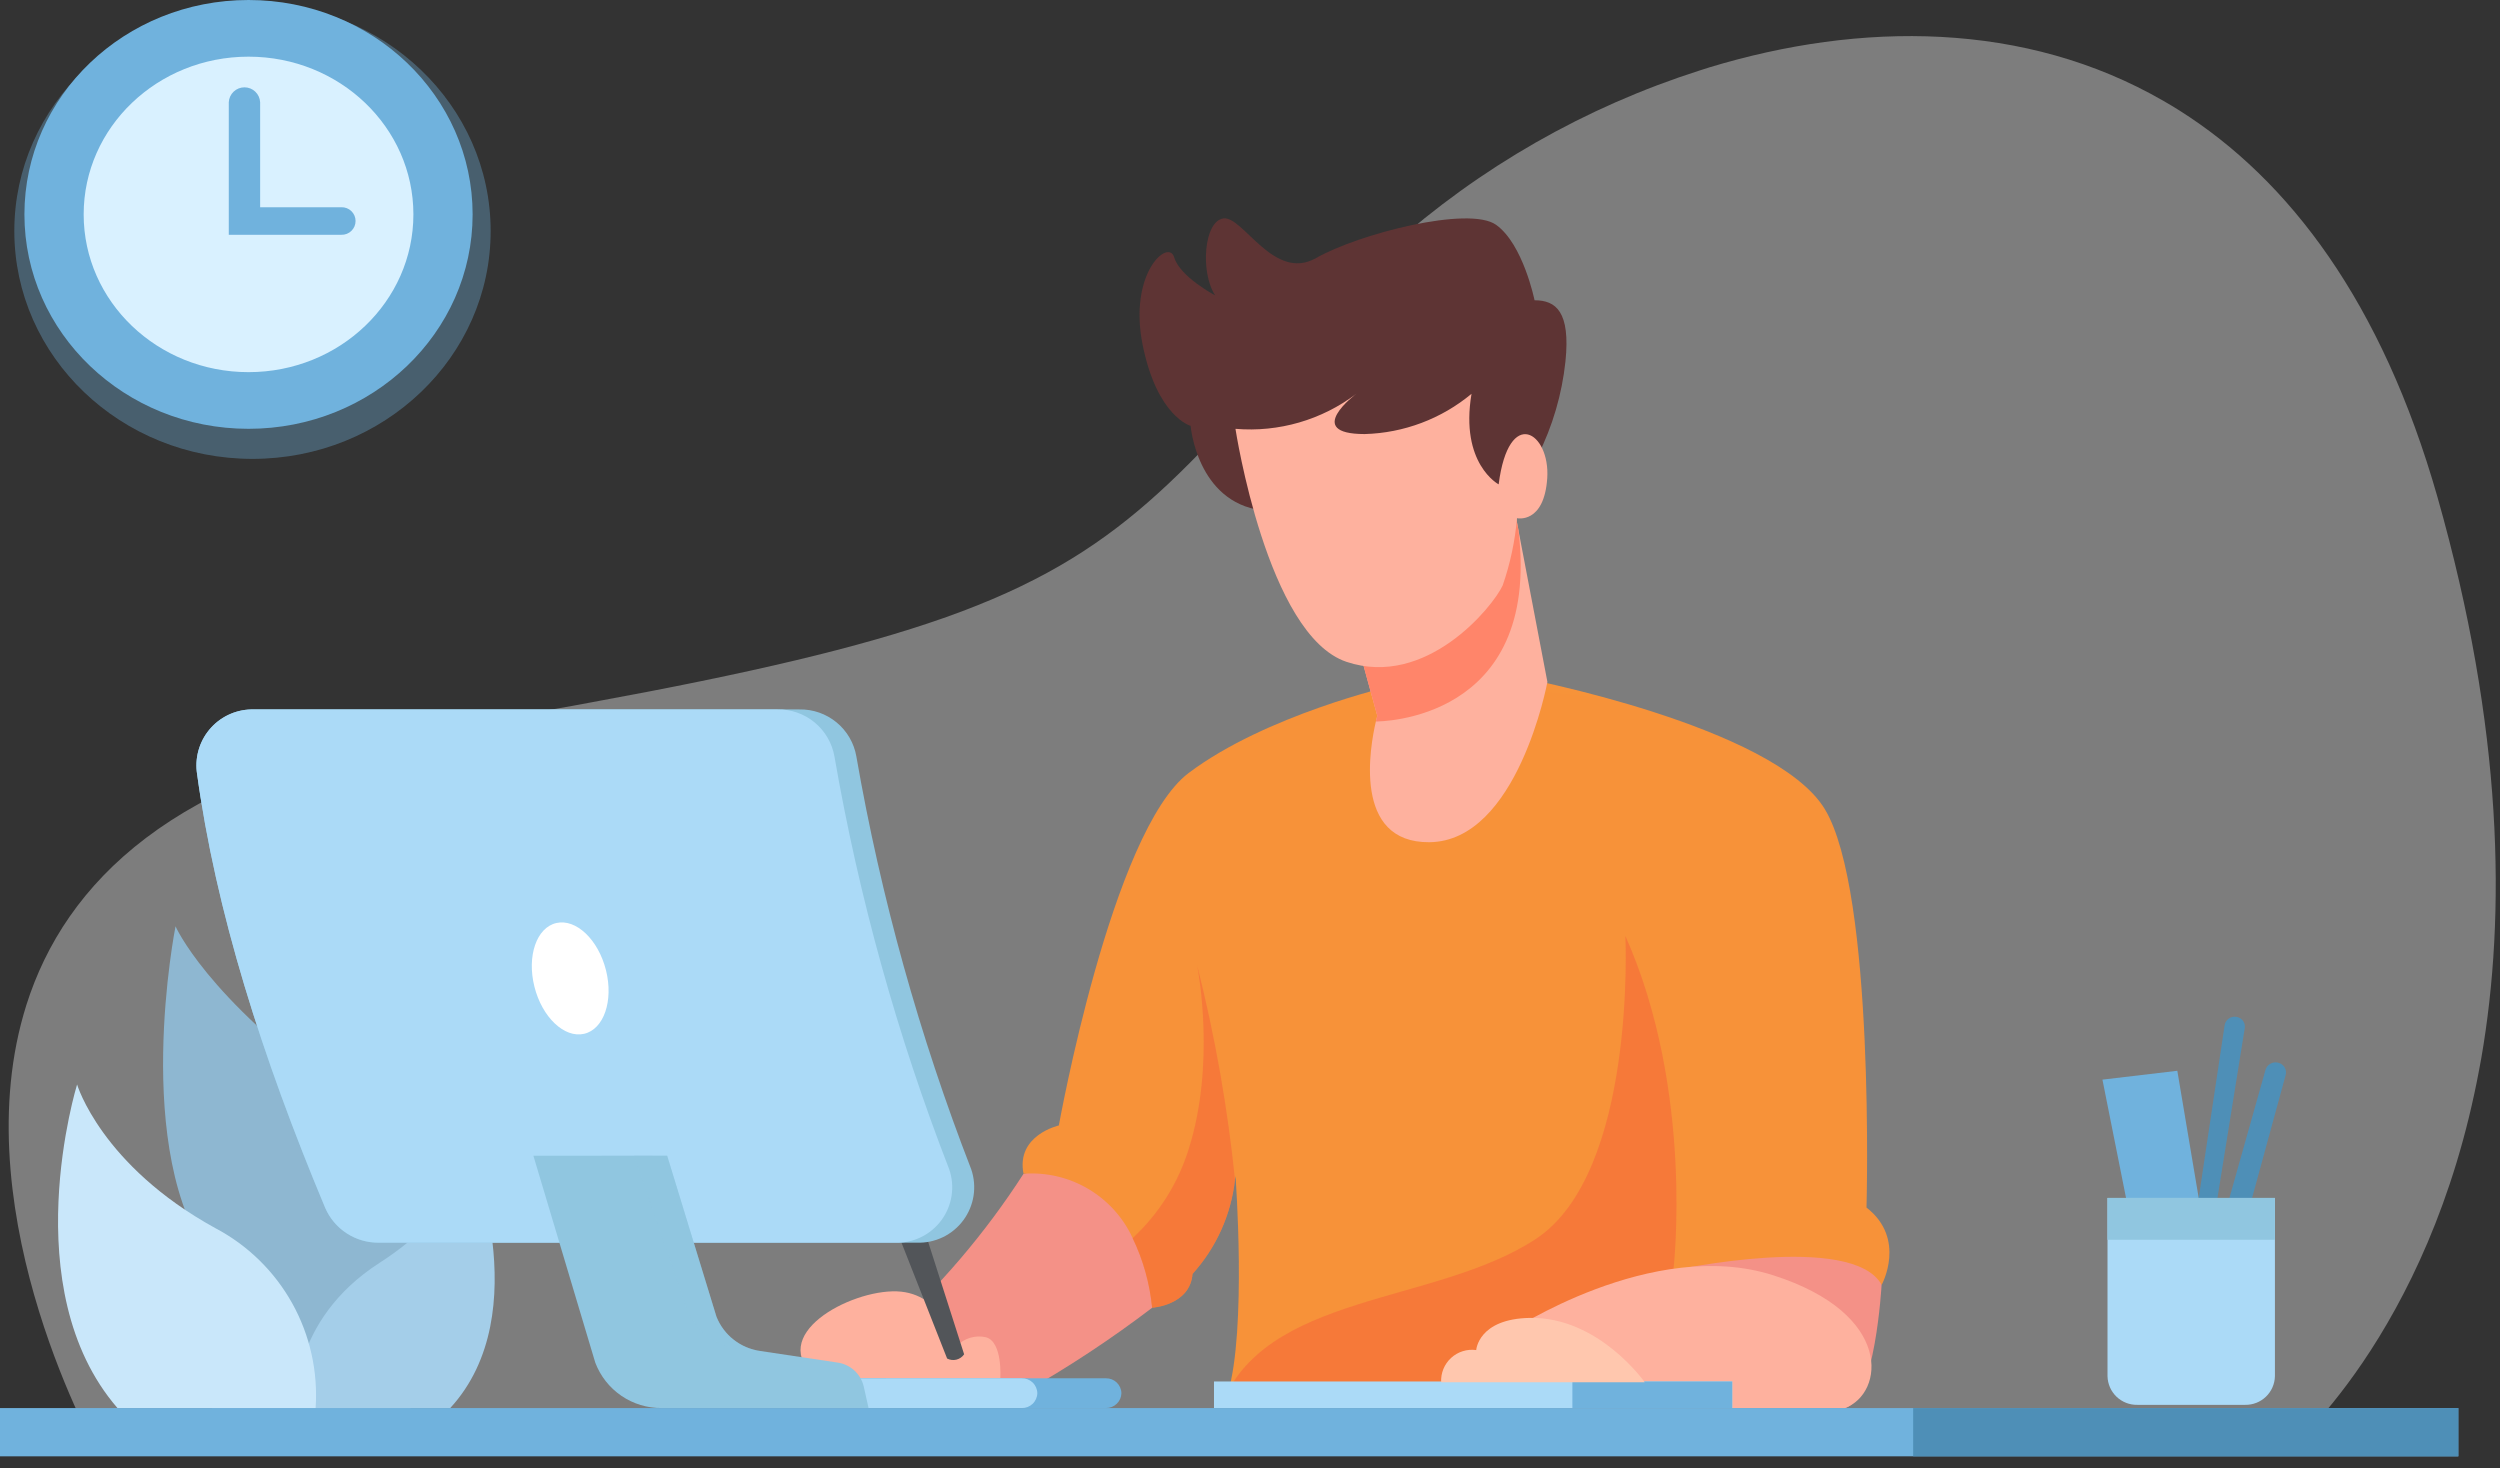<svg width="189" height="111" viewBox="0 0 189 111" fill="none" xmlns="http://www.w3.org/2000/svg">
<rect x="0" y="0" width="189" height="111" fill="#333333" stroke="none"/>
<g clip-path="url(#clip0_405_202)">
<path d="M31.394 99.328C31.394 99.328 35.783 89.928 25.67 82.628C15.557 75.328 13.27 70.028 13.27 70.028C13.27 70.028 9.854 87.175 16.037 95.312V107.087H31.007L31.394 99.328Z" fill="#4E8FB7"/>
<path d="M22.342 106.448C22.342 106.448 21.842 99.876 28.686 95.476C35.53 91.076 35.426 86.64 35.426 86.64C35.426 86.64 40.679 99.226 34.039 106.448H22.342Z" fill="#70B2DD"/>
<path d="M23.86 106.448C24.049 103.69 23.433 100.937 22.088 98.523C20.742 96.109 18.724 94.137 16.279 92.848C7.641 88.101 5.828 81.986 5.828 81.986C5.828 81.986 1.058 97.412 8.881 106.449L23.86 106.448Z" fill="#ABDAF7"/>
<path opacity="0.36" d="M187.59 79.976C187.537 80.262 187.485 80.541 187.433 80.821C183.67 101.062 172.659 109.959 172.659 109.959H7.448C7.448 109.959 -2.659 92.187 1.785 76.677C1.852 76.441 1.92 76.205 1.994 75.977C4.919 66.744 13.171 58.427 32.023 55.299C36.078 54.626 39.81 53.982 43.252 53.367C43.738 53.274 44.21 53.188 44.681 53.102C56.643 50.912 64.981 48.958 71.328 46.725H71.336C71.8 46.56 72.256 46.389 72.704 46.225C85.59 41.369 89.999 35.064 101.55 22.252C102.447 21.257 103.405 20.282 104.423 19.325C104.647 19.11 104.872 18.903 105.104 18.702C111.881 12.64 119.863 8.079 128.526 5.318C128.765 5.239 129.005 5.161 129.244 5.089C140.667 1.625 153.078 1.575 163.574 7.637C163.974 7.866 164.367 8.102 164.764 8.353C173.075 13.599 180.077 22.868 184.264 37.548C189.255 55.104 189.465 69.126 187.59 79.976Z" fill="white"/>
<path d="M77.377 88.74C74.476 93.244 70.983 97.337 66.99 100.909V105.324H77.308C80.716 103.398 83.988 101.242 87.101 98.869C87.101 98.869 89.242 85.211 77.377 88.74Z" fill="#F49187"/>
<path d="M142.248 97.137C142.248 97.137 141.767 105.9 139.477 106.447C137.187 106.994 127.805 98.867 127.805 98.867L126.738 94.989L133.689 90.138C133.689 90.138 141.969 92.572 142.248 97.137Z" fill="#F49187"/>
<path d="M142.253 97.137C140.053 93.121 126.507 96.037 126.507 96.037L136.147 105.318H92.826C94.261 100.542 93.406 88.918 93.406 88.918C93.399 89.006 93.383 89.086 93.368 89.174C93.071 91.83 91.947 94.325 90.155 96.308C89.972 98.689 87.102 98.864 87.102 98.864C86.924 97.036 86.426 95.254 85.629 93.599C84.913 92.044 83.739 90.746 82.264 89.876C80.79 89.007 79.085 88.609 77.378 88.736C76.798 85.815 80.049 85.085 80.049 85.085C80.049 85.085 84.049 62.813 89.872 58.431C95.695 54.049 105.19 51.859 105.19 51.859L114.967 51.224C114.967 51.224 134.139 54.875 137.956 61.17C141.773 67.465 141.108 91.292 141.108 91.292C144.161 93.668 142.253 97.137 142.253 97.137Z" fill="url(#paint0_linear_405_202)"/>
<path opacity="0.5" d="M126.506 96.041C126.506 96.041 128.128 82.532 122.878 70.757C122.878 70.757 123.736 88.648 116.104 93.668C108.472 98.688 95.497 97.684 92.253 106.447L120.875 106.204L126.506 96.041Z" fill="#F6613A"/>
<path opacity="0.5" d="M93.366 89.177C93.069 91.833 91.945 94.329 90.153 96.311C89.97 98.692 87.1 98.867 87.1 98.867C86.922 97.039 86.424 95.257 85.627 93.602C87.61 91.766 89.074 89.438 89.87 86.855C91.893 80.455 90.602 73.506 90.511 73.01C91.853 78.323 92.808 83.726 93.366 89.177Z" fill="#F6613A"/>
<path d="M114.103 100.697C114.103 100.697 124.883 93.486 134.043 96.407C143.203 99.328 142.443 105.352 139.481 106.448H116.647L114.103 100.697Z" fill="#FEB19E"/>
<path d="M116.984 51.556C116.984 51.556 114.74 63.605 108.062 63.671C102.231 63.722 103.582 56.405 104.016 54.543C104.077 54.266 104.123 54.112 104.123 54.112L101.703 45.291L114.549 38.785L114.808 40.136V40.158L116.984 51.556Z" fill="#FEB19E"/>
<path d="M104.013 54.544C104.074 54.267 104.12 54.113 104.12 54.113L101.7 45.292L114.546 38.786L114.805 40.137V40.159C116.492 54.544 104.249 54.544 104.013 54.544Z" fill="#FF856A"/>
<path d="M116.25 34.475C117.374 32.232 118.086 29.804 118.35 27.309C118.731 23.567 117.634 22.7 116.012 22.7C116.012 22.7 115.153 18.455 113.102 16.995C111.051 15.535 102.702 17.68 99.502 19.506C96.302 21.332 93.969 16.306 92.49 16.512C91.011 16.718 90.725 20.601 91.87 22.336C91.87 22.336 89.198 20.921 88.77 19.46C88.342 17.999 85.288 20.647 86.385 26.078C87.482 31.509 90.011 32.194 90.011 32.194C90.011 32.194 90.488 37.945 95.402 38.584C100.316 39.223 113.29 38.128 113.29 38.128L116.25 34.475Z" fill="url(#paint1_linear_405_202)"/>
<path d="M93.401 32.42C93.401 32.42 95.786 48.029 101.801 50.037C107.816 52.045 112.836 45.906 113.601 44.263C114.172 42.619 114.536 40.91 114.685 39.176C114.685 39.176 116.733 39.631 116.971 36.162C117.209 32.693 114.062 30.64 113.298 36.618C113.298 36.618 110.357 35.066 111.247 29.772C108.972 31.663 106.127 32.735 103.17 32.815C98.463 32.815 102.534 29.772 102.534 29.772C99.921 31.751 96.668 32.694 93.401 32.42Z" fill="#FEB19E"/>
<path d="M130.958 106.448H91.778V104.44H130.958V106.448Z" fill="#ABDAF7"/>
<path d="M130.958 106.448H118.873V104.44H130.958V106.448Z" fill="#70B2DD"/>
<path d="M124.343 104.5C124.343 104.5 120.878 99.553 115.681 99.633C111.748 99.693 111.602 102.066 111.602 102.066C111.261 102.019 110.915 102.047 110.586 102.15C110.258 102.252 109.957 102.426 109.703 102.658C109.45 102.891 109.251 103.177 109.121 103.495C108.991 103.813 108.933 104.156 108.951 104.5H124.343Z" fill="#FFC7AE"/>
<path d="M75.623 104.196C75.623 104.196 75.815 101.458 74.542 101.096C74.145 101.006 73.731 101.02 73.341 101.138C72.951 101.255 72.598 101.471 72.316 101.765C72.316 101.765 71.362 97.749 67.8 97.627C64.238 97.505 57.815 100.974 61.758 104.199L75.623 104.196Z" fill="#FEB19E"/>
<path d="M84.779 105.323C84.772 105.628 84.645 105.917 84.424 106.128C84.204 106.339 83.909 106.454 83.604 106.448H62.172C62.02 106.456 61.867 106.432 61.724 106.379C61.58 106.326 61.449 106.245 61.339 106.14C61.228 106.035 61.14 105.908 61.079 105.768C61.019 105.627 60.988 105.476 60.988 105.323C60.988 105.171 61.019 105.019 61.079 104.879C61.14 104.739 61.228 104.612 61.339 104.507C61.449 104.402 61.58 104.32 61.724 104.267C61.867 104.214 62.02 104.191 62.172 104.199H83.604C83.909 104.192 84.204 104.307 84.424 104.518C84.644 104.729 84.772 105.018 84.779 105.323Z" fill="#70B2DD"/>
<path d="M78.422 105.323C78.415 105.628 78.287 105.918 78.067 106.129C77.847 106.34 77.551 106.454 77.246 106.448H62.172C62.02 106.456 61.867 106.432 61.724 106.379C61.58 106.326 61.449 106.245 61.339 106.14C61.228 106.035 61.14 105.908 61.079 105.768C61.019 105.627 60.988 105.476 60.988 105.323C60.988 105.171 61.019 105.019 61.079 104.879C61.14 104.739 61.228 104.612 61.339 104.507C61.449 104.402 61.58 104.32 61.724 104.267C61.867 104.214 62.02 104.191 62.172 104.199H77.246C77.551 104.192 77.846 104.307 78.067 104.517C78.287 104.728 78.415 105.018 78.422 105.323Z" fill="#ABDAF7"/>
<path d="M72.888 102.386L69.088 90.508C68.999 90.249 68.816 90.034 68.574 89.906C68.333 89.778 68.052 89.745 67.788 89.816C67.646 89.848 67.512 89.91 67.396 89.999C67.28 90.087 67.184 90.199 67.115 90.328C67.046 90.456 67.006 90.598 66.996 90.743C66.987 90.889 67.008 91.034 67.06 91.171L71.602 102.705C71.819 102.818 72.069 102.848 72.305 102.789C72.542 102.73 72.75 102.587 72.888 102.386Z" fill="#525559"/>
<path d="M46.127 72.832C46.541 75.232 45.64 77.366 44.115 77.607C42.59 77.848 41.015 76.101 40.605 73.707C40.195 71.313 41.092 69.174 42.617 68.933C44.142 68.692 45.714 70.436 46.127 72.832Z" fill="white" stroke="#F230DB" stroke-miterlimit="10"/>
<path d="M69.317 93.946H28.628C27.769 93.953 26.928 93.707 26.208 93.238C25.489 92.769 24.923 92.099 24.583 91.31C19.82 79.933 16.301 68.87 14.875 58.333C14.809 57.732 14.872 57.124 15.06 56.549C15.248 55.974 15.557 55.447 15.967 55.001C16.376 54.556 16.876 54.203 17.433 53.968C17.989 53.732 18.59 53.618 19.195 53.633H60.44C61.462 53.615 62.457 53.963 63.245 54.614C64.034 55.264 64.564 56.175 64.74 57.182C66.597 67.849 69.507 78.306 73.425 88.4C73.645 89.043 73.705 89.729 73.601 90.4C73.497 91.071 73.231 91.706 72.827 92.252C72.423 92.797 71.892 93.237 71.281 93.532C70.669 93.827 69.996 93.969 69.317 93.946Z" fill="#90C6E0"/>
<path d="M67.668 93.946H28.628C27.769 93.953 26.927 93.707 26.208 93.238C25.488 92.769 24.923 92.099 24.583 91.31C19.82 79.933 16.301 68.87 14.874 58.333C14.808 57.732 14.871 57.124 15.059 56.549C15.247 55.974 15.557 55.447 15.966 55.002C16.375 54.556 16.875 54.204 17.432 53.968C17.988 53.732 18.589 53.618 19.194 53.633H58.783C59.804 53.617 60.798 53.966 61.586 54.616C62.374 55.267 62.905 56.176 63.083 57.182C64.934 67.85 67.841 78.307 71.761 88.4C71.981 89.041 72.043 89.727 71.94 90.397C71.837 91.067 71.573 91.702 71.17 92.248C70.767 92.793 70.239 93.233 69.628 93.529C69.018 93.825 68.346 93.968 67.668 93.946Z" fill="#ABDAF7"/>
<path d="M65.664 106.448H50.033C48.944 106.46 47.878 106.138 46.978 105.524C46.078 104.91 45.389 104.035 45.003 103.016L40.324 87.374C42.911 87.381 45.453 87.367 47.949 87.367C48.781 87.367 49.613 87.367 50.437 87.374L54.162 99.54C54.435 100.225 54.883 100.825 55.463 101.281C56.043 101.736 56.732 102.03 57.462 102.132L63.308 103.008C63.78 103.073 64.222 103.278 64.576 103.597C64.93 103.916 65.18 104.334 65.293 104.797L65.664 106.448Z" fill="#90C6E0"/>
<g style="mix-blend-mode:multiply" opacity="0.35">
<path d="M57.459 102.132L56.139 102.015C55.24 101.951 54.376 101.642 53.64 101.122C52.904 100.602 52.324 99.891 51.963 99.065L47.949 87.365C48.781 87.365 49.612 87.365 50.437 87.372L54.162 99.538C54.434 100.223 54.882 100.824 55.461 101.279C56.04 101.735 56.73 102.029 57.459 102.132Z" fill="#90C6E0"/>
</g>
<path d="M45.812 73.348C46.392 75.661 45.65 77.813 44.156 78.156C42.662 78.499 40.98 76.902 40.401 74.589C39.822 72.276 40.563 70.124 42.058 69.781C43.553 69.438 45.233 71.035 45.812 73.348Z" fill="white"/>
<path d="M-0 106.448H185.849V110.099H-0V106.448Z" fill="#70B2DD"/>
<path d="M144.634 106.448H185.849V110.099H144.634V106.448Z" fill="#4E8FB7"/>
<path d="M166.386 91.539L164.605 80.951L158.944 81.62L161.044 92.146L166.386 91.539Z" fill="#70B2DD"/>
<path d="M166.222 90.565L168.183 77.497C168.2 77.398 168.237 77.303 168.291 77.218C168.345 77.133 168.415 77.059 168.498 77.002C168.58 76.944 168.673 76.903 168.772 76.881C168.87 76.86 168.972 76.858 169.071 76.875C169.168 76.888 169.261 76.92 169.346 76.969C169.43 77.019 169.504 77.084 169.563 77.162C169.622 77.24 169.665 77.329 169.689 77.423C169.714 77.518 169.72 77.616 169.706 77.713L167.532 91.234H168.355L171.273 80.876C171.333 80.681 171.465 80.517 171.643 80.417C171.82 80.317 172.029 80.289 172.227 80.339C172.326 80.361 172.42 80.402 172.503 80.46C172.586 80.519 172.656 80.593 172.71 80.68C172.763 80.766 172.798 80.862 172.814 80.962C172.829 81.062 172.824 81.165 172.799 81.263L170.075 91.234L167.34 92.451L166.222 90.565Z" fill="#4E8FB7"/>
<path d="M171.984 90.565V104.045C171.971 104.631 171.725 105.188 171.302 105.593C170.878 105.998 170.311 106.219 169.725 106.206H161.587C161.001 106.219 160.434 105.998 160.01 105.593C159.587 105.188 159.342 104.631 159.328 104.045V90.565H171.984Z" fill="#ABDAF7"/>
<path d="M159.326 90.565H171.983V93.727H159.326V90.565Z" fill="#90C6E0"/>
<g style="mix-blend-mode:multiply" opacity="0.35">
<path d="M19.088 34.691C9.144 34.691 1.083 26.978 1.083 17.465C1.083 7.951 9.144 0.239 19.088 0.239C29.032 0.239 37.093 7.951 37.093 17.465C37.093 26.978 29.032 34.691 19.088 34.691Z" fill="#70B2DD"/>
</g>
<path d="M18.788 32.418C9.431 32.418 1.846 25.161 1.846 16.209C1.846 7.257 9.431 0 18.788 0C28.145 0 35.73 7.257 35.73 16.209C35.73 25.161 28.145 32.418 18.788 32.418Z" fill="#70B2DD"/>
<path d="M18.789 28.134C11.905 28.134 6.325 22.795 6.325 16.209C6.325 9.623 11.905 4.284 18.789 4.284C25.673 4.284 31.253 9.623 31.253 16.209C31.253 22.795 25.673 28.134 18.789 28.134Z" fill="#D9F1FF"/>
<path d="M25.807 15.667H19.667V7.729C19.651 7.425 19.52 7.138 19.299 6.928C19.078 6.719 18.786 6.602 18.481 6.602C18.177 6.602 17.884 6.719 17.663 6.928C17.442 7.138 17.311 7.425 17.296 7.729V17.75H25.807C25.946 17.754 26.085 17.73 26.215 17.68C26.345 17.63 26.464 17.554 26.564 17.456C26.664 17.359 26.744 17.243 26.799 17.115C26.853 16.986 26.881 16.848 26.881 16.708C26.881 16.569 26.853 16.431 26.799 16.302C26.744 16.174 26.664 16.057 26.564 15.96C26.464 15.863 26.345 15.787 26.215 15.737C26.085 15.686 25.946 15.663 25.807 15.667Z" fill="#70B2DD"/>
</g>
<defs>
<linearGradient id="paint0_linear_405_202" x1="548.296" y1="100.937" x2="552.787" y2="60.785" gradientUnits="userSpaceOnUse">
<stop stop-color="#F79239"/>
<stop offset="1" stop-color="#F7C759"/>
</linearGradient>
<linearGradient id="paint1_linear_405_202" x1="573.63" y1="27.645" x2="542.741" y2="27.645" gradientUnits="userSpaceOnUse">
<stop stop-color="#3F2323"/>
<stop offset="1" stop-color="#5E3434"/>
</linearGradient>
<clipPath id="clip0_405_202">
<rect width="188.68" height="110.099" fill="white" transform="matrix(-1 0 0 1 188.68 0)"/>
</clipPath>
</defs>
</svg>
